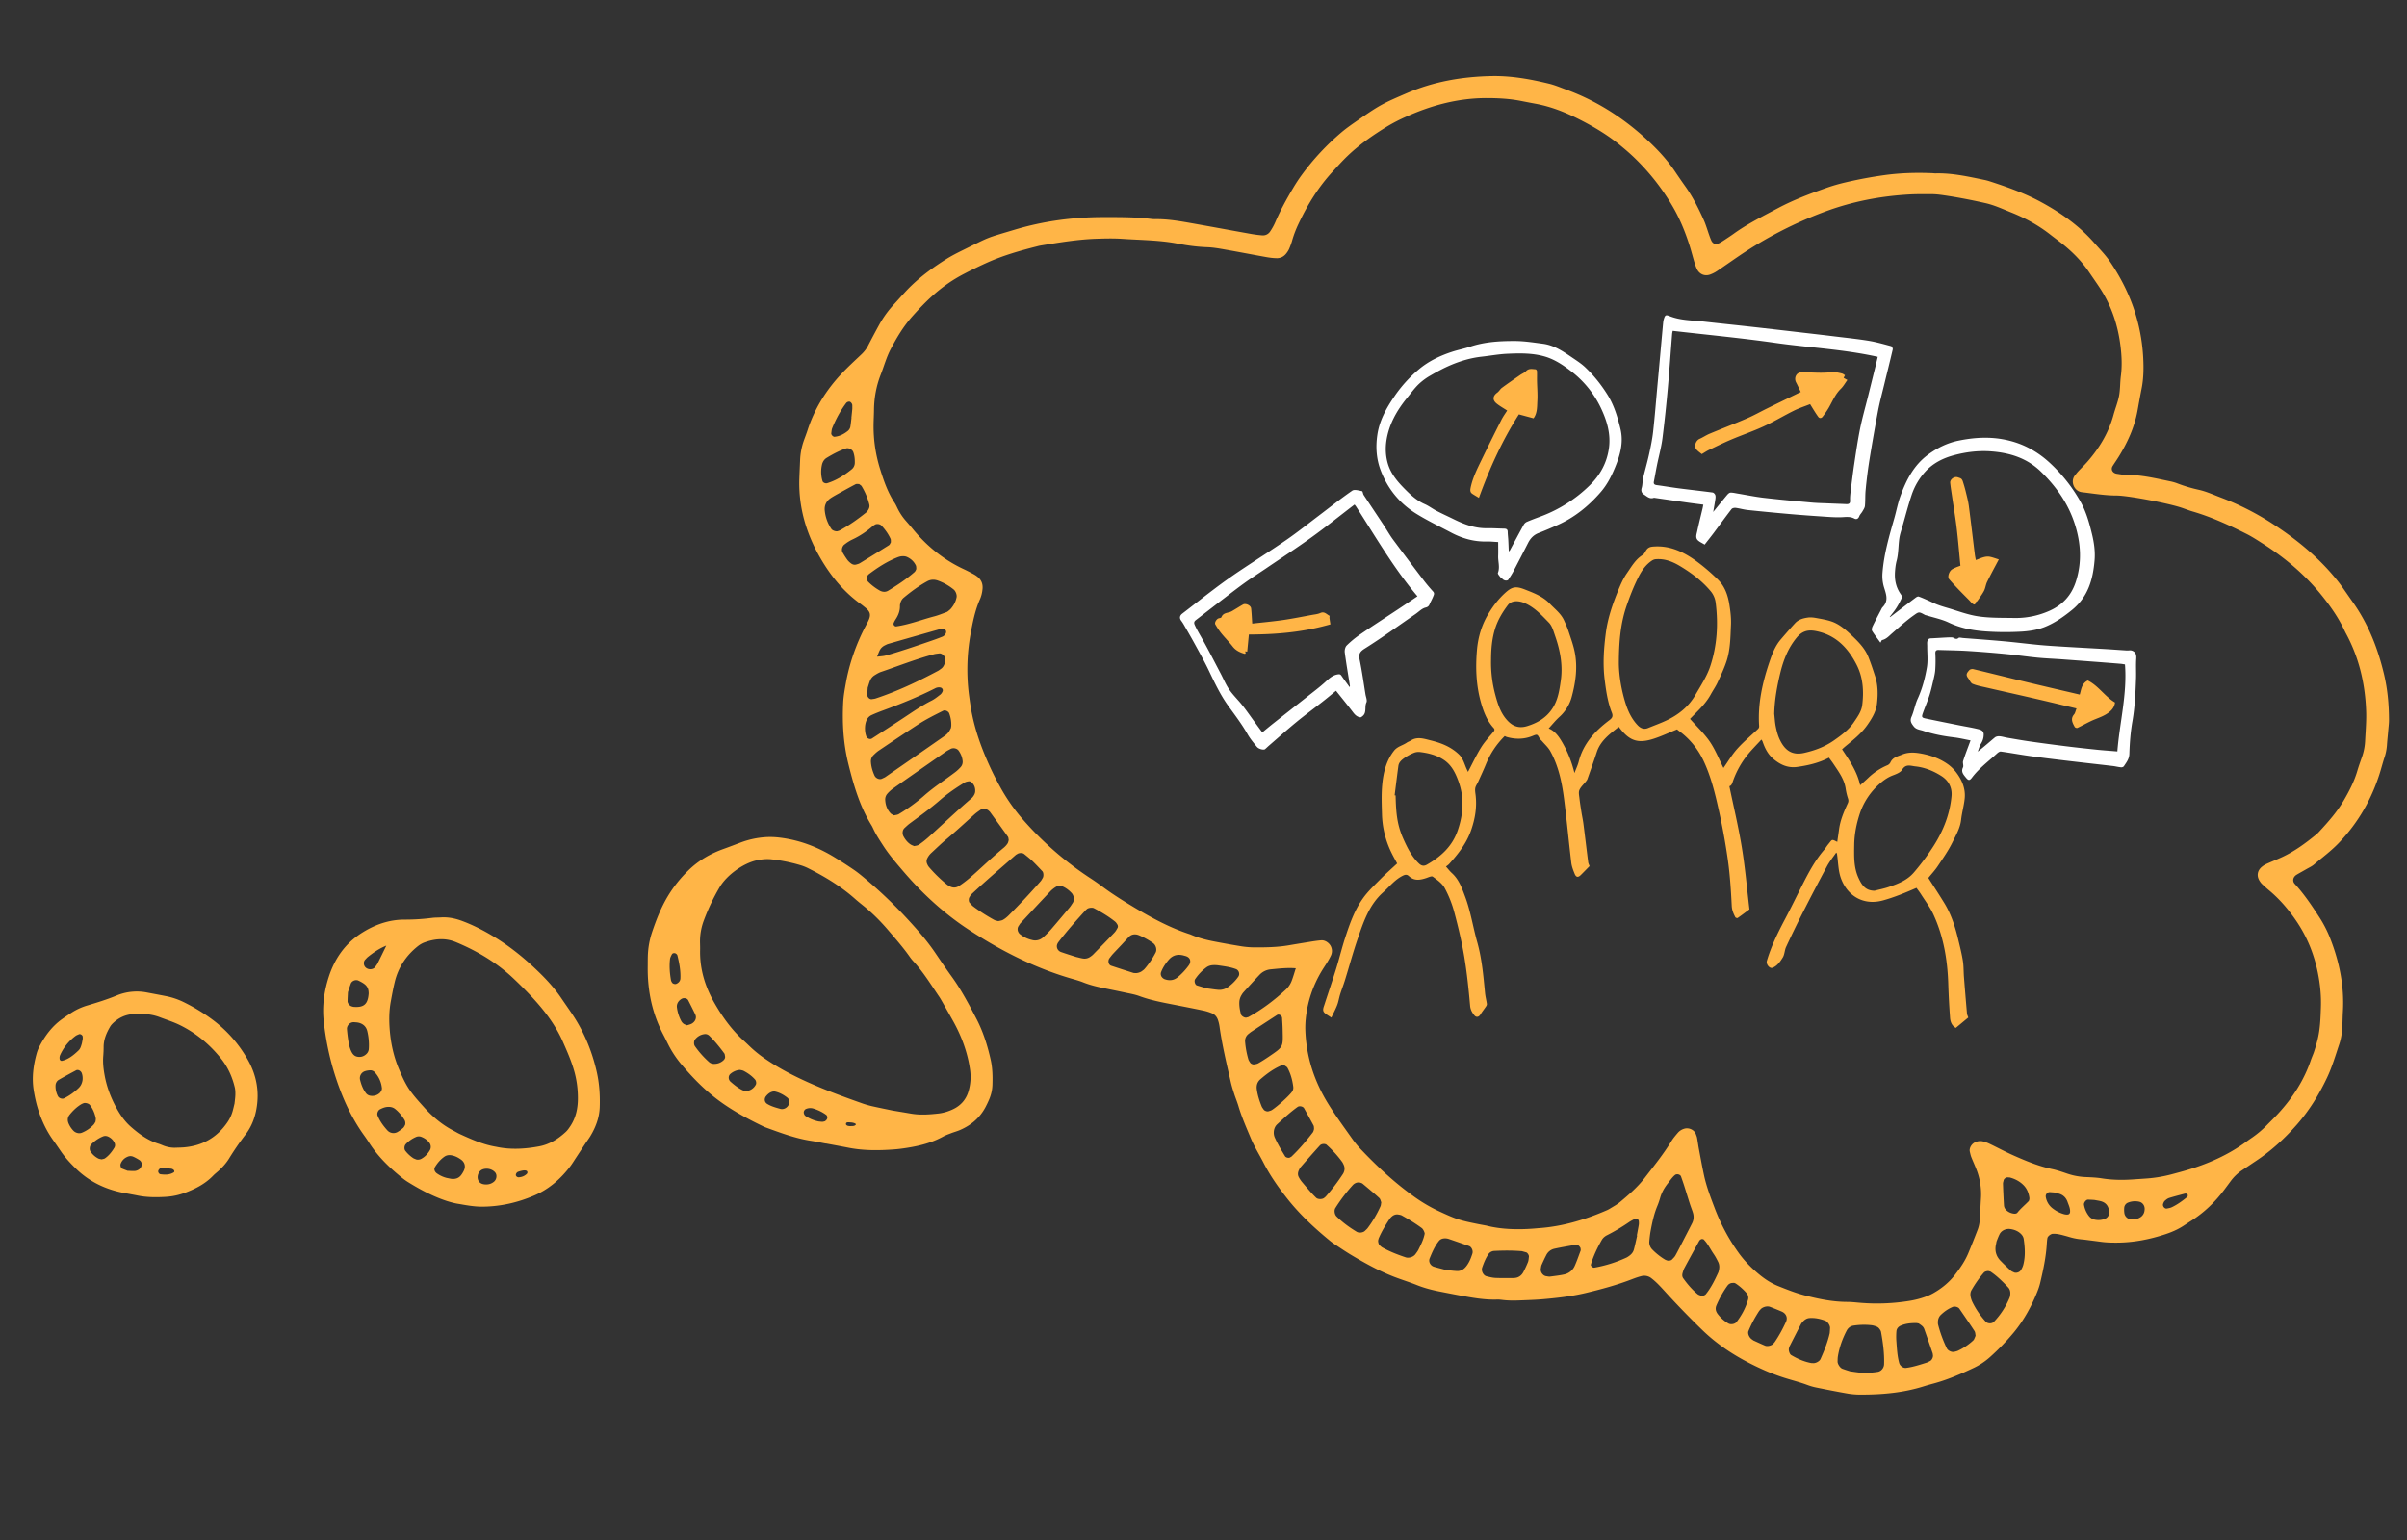 <svg xmlns="http://www.w3.org/2000/svg" viewBox="0 0 250 160"><rect x="0" y="0" width="250" height="160" fill="#333333" stroke="none"/><path class="bubble" fill="#FFB547" d="M243.29 106.567c.021-.501.027-1.007.056-1.508.147-2.626-.367-5.134-1.321-7.563a12.165 12.165 0 0 0-1.116-2.182c-.785-1.216-1.589-2.418-2.573-3.49-.272-.297-.171-.726.212-.952.324-.193.656-.371.982-.56.271-.159.569-.288.805-.488.865-.731 1.776-1.407 2.565-2.226 2.09-2.176 3.526-4.727 4.378-7.615.125-.422.238-.848.377-1.266a5.16 5.16 0 0 0 .261-1.289c.038-.564.101-1.129.149-1.691.027-.313.068-.629.065-.941-.004-1.578-.142-3.145-.502-4.683-.638-2.717-1.64-5.282-3.272-7.576-.401-.564-.787-1.138-1.192-1.7-.22-.307-.457-.601-.699-.891-1.833-2.194-4.031-3.972-6.414-5.521a28.116 28.116 0 0 0-5.378-2.73c-.764-.288-1.51-.633-2.312-.812a15.225 15.225 0 0 1-2.17-.645 4.576 4.576 0 0 0-.722-.217c-1.539-.32-3.071-.695-4.659-.689-.312.001-.625-.062-.936-.106-.456-.067-.668-.455-.444-.809.202-.32.42-.629.619-.949.932-1.51 1.662-3.103 1.975-4.867.132-.743.266-1.487.412-2.227.21-1.058.222-2.123.167-3.195-.191-3.682-1.402-7.006-3.476-10.036-.464-.68-1.043-1.258-1.578-1.875-1.553-1.781-3.448-3.122-5.503-4.244-1.716-.938-3.556-1.591-5.414-2.194a4.897 4.897 0 0 0-.548-.142c-1.663-.344-3.324-.718-5.039-.676-.125.004-.251-.018-.378-.022-1.637-.067-3.268-.023-4.895.199a44.396 44.396 0 0 0-4.081.758c-.673.155-1.342.348-1.993.577-1.723.607-3.43 1.249-5.046 2.11-1.554.829-3.134 1.61-4.571 2.643-.306.221-.623.426-.937.634a7.258 7.258 0 0 1-.481.299c-.397.228-.743.188-.934-.25a7.74 7.74 0 0 1-.203-.528c-.191-.534-.344-1.083-.576-1.597-.544-1.205-1.136-2.387-1.905-3.468a70.435 70.435 0 0 1-1.074-1.554c-.706-1.048-1.539-1.986-2.448-2.863-2.57-2.477-5.485-4.407-8.847-5.641-.589-.216-1.173-.469-1.782-.616-1.958-.477-3.934-.834-5.968-.794-3.053.062-6.002.565-8.819 1.783-2.415 1.042-2.745 1.188-4.948 2.718-.62.432-1.249.857-1.824 1.343a25.768 25.768 0 0 0-4.11 4.405c-.335.455-.644.932-.932 1.418-.675 1.137-1.312 2.293-1.834 3.511a6.138 6.138 0 0 1-.546.988.885.885 0 0 1-.815.388 12.558 12.558 0 0 1-1.308-.175c-1.859-.332-3.715-.678-5.574-1.008-1.423-.251-2.847-.53-4.304-.5-.125.001-.251-.016-.377-.028-1.627-.199-3.264-.188-4.898-.187-3.166-.002-6.271.411-9.309 1.327-3.01.906-2.363.647-5.252 2.072-.621.306-1.241.619-1.825.986-1.277.807-2.499 1.688-3.597 2.743-.637.612-1.201 1.288-1.8 1.931a10.707 10.707 0 0 0-1.543 2.138c-.395.717-.777 1.44-1.153 2.166-.175.34-.406.631-.681.893-.684.651-1.384 1.288-2.031 1.973-1.62 1.715-2.849 3.672-3.576 5.93-.115.359-.255.71-.381 1.066a6.919 6.919 0 0 0-.387 2.033c-.025.629-.058 1.257-.078 1.886-.103 2.98.708 5.729 2.187 8.285 1.081 1.868 2.431 3.517 4.206 4.786.152.111.298.23.445.35.563.451.629.79.282 1.475-.086.169-.177.334-.264.502-.951 1.811-1.669 3.867-2.022 5.86-.12.68-.248 1.365-.281 2.054-.106 2.146.021 4.277.542 6.372.546 2.203 1.178 4.377 2.381 6.336.099.158.176.332.257.503.272.571.623 1.092.964 1.622.615.955 1.355 1.812 2.091 2.673 1.726 2.018 3.638 3.831 5.793 5.382.714.514 1.458.99 2.207 1.453 3.065 1.894 6.292 3.433 9.771 4.409.302.085.605.178.897.293.704.284 1.438.46 2.178.612.738.155 1.48.3 2.218.462.492.106.996.188 1.464.362 1.189.439 2.425.666 3.659.907.987.194 1.977.385 2.962.593.307.063.609.16.899.276.305.121.519.361.629.667.084.234.144.484.178.731.271 1.936.729 3.831 1.162 5.734.097.428.231.847.366 1.266.135.421.309.826.434 1.25.339 1.148.825 2.241 1.286 3.344.365.876.872 1.675 1.302 2.514.716 1.407 1.629 2.692 2.612 3.921 1.267 1.573 2.745 2.942 4.307 4.222.193.159.401.303.612.441.524.347 1.046.7 1.584 1.024 1.459.872 2.941 1.693 4.537 2.304.766.293 1.548.532 2.307.836.765.304 1.554.509 2.357.666.68.135 1.357.268 2.038.395 1.301.24 2.601.485 3.933.439.188-.006.377.018.563.04.691.086 1.383.066 2.074.036.691-.028 1.384-.049 2.074-.109 1.504-.131 3.009-.298 4.479-.65 1.652-.394 3.291-.84 4.881-1.458.292-.111.591-.215.895-.292a1.192 1.192 0 0 1 1.067.23c.5.388.925.851 1.35 1.316a87.865 87.865 0 0 0 3.938 4.069c1.929 1.868 4.197 3.193 6.637 4.252a20.75 20.75 0 0 0 2.125.776c.723.22 1.453.41 2.16.675.295.11.6.196.907.258 1.112.224 2.222.444 3.338.637a7.92 7.92 0 0 0 1.314.094c2.213.001 4.4-.193 6.524-.865.358-.113.725-.211 1.088-.31 1.403-.385 2.729-.963 4.04-1.58a7.065 7.065 0 0 0 1.729-1.141 24.223 24.223 0 0 0 2.486-2.578c1.049-1.277 1.829-2.707 2.438-4.236.116-.292.218-.592.291-.898.319-1.346.609-2.699.688-4.089.008-.125.019-.25.031-.375.007-.063.022-.122.03-.187.026-.188.354-.437.553-.448.45-.024.871.1 1.297.212.486.127.956.321 1.908.386.308.039 1.057.134 1.805.233.563.078 1.126.091 1.693.086 1.718-.01 3.375-.336 5-.873.661-.219 1.293-.491 1.876-.872.266-.173.527-.348.793-.516 1.345-.851 2.471-1.936 3.427-3.204.227-.304.453-.605.677-.91a4.73 4.73 0 0 1 1.223-1.167c.474-.31.939-.633 1.412-.946 1.581-1.051 2.965-2.318 4.222-3.745 1.3-1.478 2.319-3.127 3.157-4.899.539-1.14.89-2.352 1.291-3.544.195-.6.279-1.229.305-1.861zM86.438 44.474c.376-.918.843-1.793 1.441-2.591a.407.407 0 0 1 .327-.155c.144-.007.322.216.318.391-.003.123.008.248-.002.373-.027.308-.062.617-.094.924l.012.001c-.039.309-.066.616-.12.922a.766.766 0 0 1-.294.459c-.396.312-.833.533-1.344.582-.149.013-.364-.203-.343-.363.027-.182.032-.377.099-.543zm-1.006 5.515a3.34 3.34 0 0 1-.07-1.655c.062-.322.222-.596.495-.763.64-.388 1.297-.74 2.01-.981.268-.093.664.112.76.382.128.359.165.729.156 1.104a.875.875 0 0 1-.299.663c-.775.634-1.61 1.168-2.579 1.464-.171.053-.427-.063-.473-.214zm1.593 5.191c-.182.073-.559-.056-.669-.22a4.121 4.121 0 0 1-.694-1.907c-.056-.536.149-.978.597-1.287.204-.14.423-.26.639-.383.652-.361 1.302-.726 1.961-1.071.099-.053.242-.019.364-.025.094.076.219.137.278.236a6.96 6.96 0 0 1 .787 1.882c.067.261-.04.488-.193.693-.037.05-.075.102-.123.14-.873.701-1.784 1.35-2.771 1.881-.055.028-.119.037-.176.061zm2.285 3.334c-.104.063-.23.096-.35.13a.596.596 0 0 1-.534-.086 1.93 1.93 0 0 1-.407-.379 8.957 8.957 0 0 1-.505-.785c-.149-.253-.041-.659.208-.834.102-.071.198-.154.303-.221.158-.099.318-.198.487-.277.8-.369 1.52-.858 2.18-1.438.046-.041.108-.063.156-.1.186-.134.538-.091.694.072.39.41.713.866.951 1.379.048.104.027.242.037.364-.064.102-.108.244-.2.304-1.002.631-2.01 1.253-3.02 1.871zm2.061 2.841a5.598 5.598 0 0 1-1.185-.896c-.227-.221-.199-.611.068-.814.895-.675 1.833-1.28 2.876-1.708.169-.07.354-.133.535-.146.18-.014.382-.001.542.074.403.185.726.479.917.885.048.104.032.24.046.362-.025.056-.044.115-.074.168a.545.545 0 0 1-.107.149c-.843.741-1.775 1.358-2.732 1.937-.276.17-.59.15-.886-.011zm7.101 2.143a.664.664 0 0 1-.161.099c-.412.146-.819.32-1.242.432-1.333.346-2.623.858-3.996 1.054-.053.009-.125-.025-.169-.062-.104-.089-.125-.212-.062-.342.053-.112.112-.227.18-.328.284-.43.463-.891.449-1.414a.837.837 0 0 1 .022-.186c.054-.252.165-.48.362-.646.774-.642 1.58-1.239 2.465-1.721.345-.186.727-.196 1.098-.063a5.586 5.586 0 0 1 1.63.923c.217.174.361.577.304.82-.093.47-.307.85-.6 1.187-.08.093-.183.169-.28.247zm-.226 2.273a.663.663 0 0 1-.386.385c-.402.163-.814.311-1.226.452-.824.284-1.648.565-2.478.836-.71.23-1.423.458-2.143.656-.293.081-.608.086-.914.125l-.003.008-.006-.007.009-.001c.093-.228.169-.462.282-.68.117-.225.307-.389.537-.501.112-.054.223-.117.342-.149 1.795-.516 3.592-1.03 5.389-1.537a1.01 1.01 0 0 1 .368-.005.276.276 0 0 1 .245.236.356.356 0 0 1-.016.182zm-8.168 6.413c.012-.248.03-.497.044-.734.083-.251.148-.493.241-.725.094-.237.257-.433.473-.567.211-.132.429-.267.662-.348 1.834-.625 3.639-1.341 5.514-1.84.179-.048.37-.059.555-.084.199-.027.506.196.568.411.118.407-.063.958-.388 1.179-.103.07-.198.154-.308.213-2.1 1.119-4.243 2.138-6.509 2.884-.116.04-.244.042-.367.066-.223.047-.495-.202-.485-.455zm-.114 4.282c-.017-.06-.039-.119-.054-.18a2.658 2.658 0 0 1-.035-1.026c.092-.49.292-.802.659-.971.399-.182.81-.343 1.222-.496 1.827-.671 3.631-1.397 5.37-2.279a.855.855 0 0 1 .545-.088.319.319 0 0 1 .158.083.282.282 0 0 1 .065.341.87.87 0 0 1-.213.303c-.3.227-.595.474-.927.64-1.015.508-1.94 1.156-2.884 1.778-1.1.726-2.206 1.441-3.312 2.159-.204.132-.531-.021-.594-.264zm1.653 4.433c-.261.136-.651-.026-.784-.316-.208-.46-.35-.936-.377-1.44a.885.885 0 0 1 .261-.681c.176-.174.361-.347.566-.485 1.349-.907 2.696-1.814 4.057-2.7.837-.547 1.733-.989 2.625-1.438.2-.102.548.066.624.276.152.415.23.843.213 1.284 0 .062-.017.124-.03.233-.069.123-.141.3-.252.444a1.926 1.926 0 0 1-.409.382c-2.051 1.43-4.104 2.854-6.158 4.275-.103.07-.226.108-.336.166zm1.234 3.816c-.138-.082-.265-.125-.347-.21-.358-.378-.527-.841-.561-1.354a.908.908 0 0 1 .225-.693 3.65 3.65 0 0 1 .548-.507c1.839-1.293 3.684-2.579 5.529-3.863.152-.106.325-.188.488-.278.27-.15.669-.062.838.18.219.314.364.656.408 1.034a.832.832 0 0 1-.216.692c-.169.182-.35.357-.549.507-.498.375-1.007.738-1.515 1.101-.61.437-1.207.886-1.771 1.386a18.116 18.116 0 0 1-2.573 1.868c-.151.089-.351.096-.504.137zm2.592 3.048c-.141.098-.347.105-.494.145-.15-.066-.273-.104-.375-.173-.318-.211-.548-.502-.731-.835-.153-.276-.114-.67.101-.866.185-.168.365-.344.565-.491 1.056-.777 2.117-1.542 3.111-2.406.8-.693 1.681-1.296 2.592-1.847.102-.062.232-.084.353-.108a.391.391 0 0 1 .351.098c.297.271.407.62.366 1.012a.946.946 0 0 1-.134.345c-.062.104-.14.21-.233.29-1.517 1.303-2.964 2.682-4.446 4.023a10.23 10.23 0 0 1-1.026.813zm4.128 4.306a.867.867 0 0 1-.894.029 1.799 1.799 0 0 1-.321-.193 14.637 14.637 0 0 1-1.878-1.831 1.209 1.209 0 0 1-.184-.325.65.65 0 0 1 .004-.542 1.88 1.88 0 0 1 .443-.599c.508-.467.999-.948 1.526-1.39 1.01-.843 1.972-1.737 2.949-2.615.185-.165.392-.307.595-.452.231-.167.686-.125.874.069.043.046.102.08.137.13.624.858 1.252 1.716 1.866 2.583.065.092.057.236.083.354-.04.118-.055.251-.123.35a1.977 1.977 0 0 1-.371.419c-1.015.835-1.971 1.736-2.946 2.617-.556.504-1.125.993-1.76 1.396zm4.614 3.494c-.153.089-.352.101-.5.139-.156-.043-.288-.054-.394-.112a18.427 18.427 0 0 1-2.206-1.412c-.147-.111-.262-.266-.388-.402-.089-.1-.101-.407-.021-.537.065-.104.115-.228.202-.311 1.501-1.411 3.074-2.743 4.623-4.103.046-.04.108-.061.159-.099.178-.129.543-.137.708-.003.289.237.586.466.855.724.359.344.7.711 1.042 1.072.134.141.145.534.031.711-.066.106-.12.222-.201.314a72.105 72.105 0 0 1-3.327 3.556c-.174.175-.37.34-.583.463zm4.164 1.818a1.218 1.218 0 0 1-1.176.275 3.05 3.05 0 0 1-1.228-.595c-.251-.203-.331-.588-.157-.84.072-.104.127-.22.212-.31 1.026-1.104 2.052-2.208 3.089-3.303.17-.18.374-.336.583-.467a.728.728 0 0 1 .72-.034c.347.158.644.388.905.665.259.272.316.747.117 1.046-.104.154-.201.319-.32.463-.645.771-1.291 1.54-1.947 2.3a9.562 9.562 0 0 1-.798.8zm4.898 2.021a1.02 1.02 0 0 1-.706.191c-.248-.03-.488-.105-.785-.173-.484-.157-1.022-.322-1.553-.509a.658.658 0 0 1-.394-.377.659.659 0 0 1-.025-.36.901.901 0 0 1 .174-.327c.875-1.145 1.833-2.217 2.802-3.28.041-.046.095-.08.141-.123.129-.123.546-.177.714-.088.777.406 1.529.854 2.213 1.404.093.075.161.188.225.292.069.112.08.245.016.362-.091.162-.181.331-.307.466-.734.77-1.478 1.528-2.221 2.287-.087.09-.19.165-.294.235zm6.782-.434a8.734 8.734 0 0 1-1.146 1.695c-.08.094-.188.162-.286.238-.171.131-.508.225-.704.199-.062-.006-.127-.001-.185-.021-.769-.245-1.539-.491-2.304-.747-.283-.095-.365-.532-.161-.789.115-.146.226-.299.351-.435.296-.319.601-.632.897-.95.255-.271.504-.55.761-.819.262-.275.659-.332 1.032-.175.52.216 1.006.487 1.467.809.304.213.438.686.278.995zm3.448 1.322a6.822 6.822 0 0 1-1.138 1.226c-.419.356-.897.397-1.397.21a.698.698 0 0 1-.278-.229.534.534 0 0 1-.057-.527c.181-.467.458-.876.786-1.257.354-.407.791-.575 1.328-.488.061.01.121.023.142.026l.219.061c.593.146.654.614.395.978zm5.147 1.172c-.285.42-.639.771-1.045 1.071a1.54 1.54 0 0 1-1.062.303c-.374-.031-.745-.093-1.175-.149-.306-.091-.667-.194-1.025-.306-.199-.059-.309-.462-.189-.641a4.961 4.961 0 0 1 1.157-1.222c.205-.155.446-.231.699-.244a2.85 2.85 0 0 1 .562.022c.618.094 1.242.165 1.834.391.295.113.423.513.244.775zm1.047 4.2c-.054.03-.122.028-.18.051-.188.071-.544-.13-.6-.335-.114-.424-.19-.854-.167-1.295a1.57 1.57 0 0 1 .229-.705c.061-.109.133-.214.218-.306.545-.601 1.091-1.203 1.649-1.793a1.83 1.83 0 0 1 1.158-.567c.865-.083 1.734-.188 2.609-.112 0-.004.003-.006.003-.01l.006.011-.009-.001c-.133.412-.251.832-.402 1.238a2.425 2.425 0 0 1-.599.943c-1.191 1.113-2.484 2.091-3.915 2.881zm.532 4.934c-.193-.035-.299-.099-.368-.208-.064-.105-.142-.211-.175-.327a9.26 9.26 0 0 1-.339-1.831.923.923 0 0 1 .361-.815c.097-.078.192-.158.296-.228.883-.578 1.769-1.155 2.654-1.731.209-.136.518.049.53.316.021.372.049.744.057 1.116.036 1.924.149 1.816-1.44 2.897-.359.243-.726.482-1.104.692-.154.085-.352.09-.472.119zm1.9 4.73c-.101.065-.23.091-.348.131-.145.049-.416-.047-.505-.178-.069-.105-.155-.2-.202-.313-.236-.584-.43-1.179-.513-1.805-.053-.396.062-.756.363-1.019.666-.576 1.368-1.098 2.186-1.444.102-.044.241.006.363.013.095.077.225.135.277.234.334.611.509 1.276.598 1.963a.725.725 0 0 1-.138.535c-.377.49-1.475 1.484-2.081 1.883zm2.043 4.832c-.043.043-.11.061-.159.097-.116.084-.424.019-.507-.111-.387-.635-.771-1.271-1.075-1.954-.202-.456-.11-1.057.249-1.383.686-.627 1.365-1.264 2.124-1.805.184-.131.561-.054.669.142.331.596.665 1.189.984 1.791.053.104.037.243.052.363-.016.062-.028.122-.049.181s-.039.12-.077.169c-.681.885-1.402 1.738-2.211 2.51zm3.414 4.28c-.193.187-.678.192-.867.002-.176-.176-.352-.35-.517-.537a50.18 50.18 0 0 1-.974-1.135 2.886 2.886 0 0 1-.306-.469c-.125-.235-.101-.48.007-.717.053-.113.108-.229.188-.322.657-.752 1.315-1.5 1.984-2.237.124-.141.315-.188.516-.164.055.019.127.022.17.06.608.54 1.154 1.136 1.633 1.791.073.1.123.216.175.329a.935.935 0 0 1 .014.725.76.76 0 0 1-.078.171 20.362 20.362 0 0 1-1.806 2.381c-.04.045-.095.08-.139.122zm5.821.894a11.807 11.807 0 0 1-1.336 2.268c-.075.099-.173.177-.262.269-.194.202-.628.259-.874.108-.755-.457-1.463-.971-2.093-1.593-.204-.202-.269-.638-.118-.874a17.04 17.04 0 0 1 1.819-2.394.913.913 0 0 1 .309-.211.726.726 0 0 1 .546 0 .496.496 0 0 1 .166.086c.575.485 1.158.963 1.712 1.471.125.113.156.328.212.453-.031.176-.031.307-.081.417zm3.944 4.502c-.082.166-.204.316-.312.469-.202.284-.676.441-1.015.33-.835-.279-1.655-.598-2.426-1.027-.107-.061-.195-.155-.291-.238-.097-.085-.173-.402-.133-.53.019-.061.025-.125.05-.183.294-.696.688-1.341 1.104-1.972.069-.104.154-.201.248-.283.195-.171.426-.261.691-.213.123.022.255.039.361.099.714.397 1.41.823 2.069 1.307.165.12.321.505.299.594-.125.641-.399 1.137-.645 1.647zm4.963 1.733c-.24.308-.562.507-.96.49-.432-.02-.863-.087-1.192-.122-.462-.123-.823-.214-1.181-.317-.388-.111-.607-.528-.467-.873.259-.635.527-1.262.956-1.804.166-.212.403-.281.659-.279.123.001.252.021.366.06.706.24 1.408.485 2.11.733.27.096.441.495.354.779-.152.477-.332.938-.645 1.333zm6.416-.449c-.138.348-.297.687-.468 1.019-.216.422-.567.649-1.05.647-.624 0-1.248.017-1.872-.012-.308-.015-.614-.095-.915-.169-.343-.084-.573-.562-.455-.907.163-.472.347-.935.622-1.354a.782.782 0 0 1 .617-.376c.934-.045 1.868-.06 2.898.027.087.026.265.073.444.125.134.042.296.303.274.451-.025.185-.029.379-.095.549zm4.866.373a1.55 1.55 0 0 1-1.109.92c-.482.106-.979.16-1.471.224-.119.015-.247-.022-.37-.037-.367-.038-.66-.446-.583-.811.024-.123.031-.253.079-.364.15-.341.308-.678.479-1.011a1.24 1.24 0 0 1 .849-.675c.729-.159 1.464-.279 2.197-.411.059-.01.124.017.186.019.127.007.349.264.341.396-.001.063.023.132.004.186-.197.524-.376 1.053-.602 1.564zm6.131-1.667c-.084.312-.301.538-.571.714-.052.034-.103.072-.157.099a13.608 13.608 0 0 1-3.374 1.067c-.17.031-.408-.181-.365-.322.265-.9.667-1.741 1.133-2.552.128-.219.324-.385.546-.496a19.94 19.94 0 0 0 2.25-1.335c.203-.14.427-.254.648-.367a.27.27 0 0 1 .184-.008.29.29 0 0 1 .22.267c.009.124.016.25-.005.371-.061.368-.133.734-.203 1.104l.035.005c-.111.485-.21.974-.341 1.453zm4.317.614c-.087.16-.235.289-.361.427-.102.11-.393.149-.532.082-.057-.026-.119-.038-.173-.07a6.657 6.657 0 0 1-1.328-1.046 1.082 1.082 0 0 1-.319-.857c.034-.437.099-.872.104-.908.217-1.203.409-1.994.723-2.755.121-.289.221-.588.308-.89.16-.555.447-1.039.799-1.486.23-.294.437-.612.73-.856.178-.147.549-.073.63.156.104.296.21.591.305.89.211.659.41 1.321.621 1.977.097.3.216.591.309.891.114.375.093.747-.084 1.1-.311.616-.633 1.229-.948 1.844-.261.499-.51 1.006-.784 1.501zm4.45 1.766c-.362.794-.745 1.578-1.298 2.262-.097.12-.357.2-.516.145-.116-.043-.246-.076-.336-.152-.579-.479-1.063-1.048-1.496-1.657-.112-.159-.114-.357-.062-.543.05-.178.105-.36.193-.524.5-.934 1.013-1.86 1.522-2.79a.446.446 0 0 1 .281-.217c.07.013.151.004.188.04.444.446.7 1.022 1.053 1.532.177.255.321.536.459.813.143.29.142.602.064.914a.973.973 0 0 1-.052.177zm1.898 5.146c-.172.227-.608.294-.852.152a3.787 3.787 0 0 1-1.108-.985c-.195-.259-.271-.562-.138-.877.318-.746.706-1.454 1.186-2.108a.71.71 0 0 1 .303-.209c.11-.039.239-.027.36-.039.057.025.119.041.171.075.414.279.785.609 1.111.985a.733.733 0 0 1 .156.7c-.243.844-.654 1.606-1.189 2.306zm5.129-.012c-.339.738-.722 1.45-1.183 2.12-.034.05-.084.091-.122.139-.164.202-.608.321-.861.215-.401-.169-.797-.354-1.193-.534-.055-.025-.101-.071-.152-.105-.325-.202-.48-.65-.386-.87.329-.806.697-1.455 1.104-2.085.032-.052.084-.092.121-.14.205-.271.69-.423 1.018-.3.406.154.811.318 1.21.488.418.179.664.592.444 1.072zm3.591 3.861c-.111.244-.502.453-.784.427-.062-.006-.126.002-.188-.01-.751-.14-1.436-.445-2.087-.834-.15-.091-.281-.5-.223-.683.02-.06.019-.125.046-.181.398-.784.797-1.566 1.203-2.347a1.33 1.33 0 0 1 .232-.294c.177-.187.393-.316.654-.336.574-.04 1.122.076 1.657.283.232.089.494.494.48.754-.009.188-.024.375-.035.527-.217.961-.57 1.833-.955 2.694zm5.947 1.331c-.682.106-1.365.145-2.051.059-.246-.03-.493-.067-.83-.115-.212-.068-.509-.158-.801-.266-.23-.083-.501-.501-.493-.744.005-.188.003-.377.034-.559.154-.93.469-1.809.902-2.645.151-.291.398-.491.723-.536a7.19 7.19 0 0 1 1.865-.041c.183.021.364.082.537.148.179.07.294.223.391.386.03.053.055.113.065.174.197 1.104.352 2.215.314 3.345-.011.392-.302.739-.656.794zm5.431-1.122c-.113.051-.218.122-.336.159-.712.224-1.419.461-2.165.555-.281.036-.619-.206-.701-.498-.201-.725-.24-1.472-.294-2.215a6.817 6.817 0 0 1 .003-1.116c.027-.25.2-.46.441-.563.521-.227 1.078-.276 1.641-.268.062 0 .122.021.236.042.108.08.27.175.399.301a.854.854 0 0 1 .187.319c.29.821.573 1.644.856 2.468.02.057.017.122.031.183.048.212-.111.547-.298.633zm4.562-2.247a.522.522 0 0 1-.12.142 6.166 6.166 0 0 1-1.55 1.035c-.109.051-.236.076-.355.108-.265.077-.673-.103-.796-.358a13.363 13.363 0 0 1-.902-2.448.773.773 0 0 1-.024-.187c-.011-.323.069-.62.31-.849.363-.347.77-.63 1.237-.822.193-.079.557.005.678.182.529.771 1.062 1.539 1.57 2.322.096.142.088.352.118.491-.067.158-.109.274-.166.384zm3.698-4.337a8.149 8.149 0 0 1-1.63 2.507c-.204.216-.646.205-.847-.014a8.648 8.648 0 0 1-1.374-2.012 2.299 2.299 0 0 1-.185-.53c-.057-.249-.05-.509.079-.733.373-.652.801-1.27 1.298-1.838.088-.102.395-.182.524-.132.059.02.127.025.177.059.678.463 1.256 1.034 1.812 1.629.229.244.252.562.194.883a.806.806 0 0 1-.048.181zm-.621-12.19c.029-.158.253-.323.418-.308.062.006.123.005.202.008.535.137 1.032.39 1.433.788.36.355.551.818.622 1.323a.497.497 0 0 1-.01.184c-.013.061-.028.128-.068.17-.382.401-.816.749-1.164 1.188-.117.146-.343.122-.526.08a1.431 1.431 0 0 1-.346-.13c-.283-.157-.505-.377-.525-.715a78.532 78.532 0 0 1-.102-2.228c-.005-.119.043-.241.066-.36zm1.751 9.386c-.133.177-.472.277-.673.179-.112-.054-.238-.094-.328-.177a26.13 26.13 0 0 1-1.073-1.034c-.467-.483-.62-1.065-.466-1.722.013-.061.022-.122.054-.285.079-.192.181-.488.323-.764.196-.382.669-.587 1.111-.523.312.045.608.141.868.315.263.182.481.421.523.743.123.864.182 1.732-.032 2.597a1.85 1.85 0 0 1-.307.671zm4.907-5.833c-.12.014-.25-.002-.368-.032a3.348 3.348 0 0 1-1.159-.578 1.87 1.87 0 0 1-.754-1.236c-.04-.245.181-.5.437-.483.185.014.371.03.489.041l.425.115c.453.125.754.418.91.855.124.348.298.685.262 1.069-.015.136-.104.236-.242.249zm3.919.421a1.789 1.789 0 0 1-1.091.113 1.017 1.017 0 0 1-.622-.377 2.603 2.603 0 0 1-.517-1.178c-.033-.207.21-.531.417-.527.308.009.616.029.66.032.383.071.506.088.625.119.603.146.91.562.906 1.227a.662.662 0 0 1-.378.591zm3.654-.155c-.32.21-.679.294-1.066.223a.751.751 0 0 1-.62-.612 2.407 2.407 0 0 1-.02-.556.631.631 0 0 1 .414-.567 1.97 1.97 0 0 1 1.1-.096c.383.067.638.406.61.813-.005.062-.015.123-.021.175a.935.935 0 0 1-.397.62zm4.771-2.035c-.479.385-.975.743-1.53 1.007-.16.077-.347.107-.524.14-.23.042-.463-.254-.382-.487.039-.112.09-.239.173-.315.135-.121.287-.245.455-.297.524-.164 1.06-.297 1.59-.441.134-.035.262-.018.321.087.061.103.006.217-.103.306zm13.613-16.425c-.104.428-.232.85-.368 1.269-.097.297-.234.583-.335.881-.7 2.061-1.85 3.847-3.302 5.449-.421.466-.874.904-1.315 1.352-.442.452-.924.854-1.44 1.216-.208.145-.416.285-.619.436-1.897 1.4-4.019 2.332-6.27 2.994-.482.142-.969.272-1.455.402-.852.231-1.72.38-2.602.447-.501.038-1.003.068-1.505.103-1.069.072-2.135.058-3.199-.112-.557-.09-1.128-.11-1.691-.136a6.843 6.843 0 0 1-1.85-.34c-.536-.181-1.074-.373-1.624-.49-1.427-.305-2.762-.859-4.083-1.45-.805-.359-1.58-.777-2.374-1.159a3.588 3.588 0 0 0-.703-.262 1.235 1.235 0 0 0-.912.119c-.337.187-.561.612-.479.945.044.184.081.369.147.545.162.409.345.811.508 1.219a7.092 7.092 0 0 1 .499 3.142c-.039.628-.066 1.256-.098 1.886-.021.442-.078.881-.234 1.293a92.957 92.957 0 0 1-.979 2.456c-.34.818-.84 1.542-1.379 2.243-.628.812-1.404 1.438-2.292 1.935a6.016 6.016 0 0 1-.86.382 9.211 9.211 0 0 1-1.646.408 20.86 20.86 0 0 1-5.079.188c-.438-.035-.878-.09-1.315-.09-1.525-.002-3.007-.312-4.467-.692-.909-.237-1.793-.59-2.669-.938-.704-.276-1.346-.685-1.937-1.164-.832-.677-1.583-1.432-2.213-2.309a20.181 20.181 0 0 1-2.486-4.645c-.424-1.119-.854-2.235-1.106-3.407-.199-.923-.365-1.853-.54-2.779-.068-.371-.115-.746-.183-1.116-.021-.123-.076-.238-.116-.357-.153-.468-.746-.746-1.235-.581a1.407 1.407 0 0 0-.63.399c-.243.286-.493.575-.688.894-.821 1.35-1.813 2.571-2.772 3.816-.735.954-1.642 1.738-2.559 2.503-.335.28-.732.485-1.105.719a2.54 2.54 0 0 1-.339.167c-2.208.951-4.488 1.638-6.9 1.821-.063.004-.125.006-.188.013-1.893.183-3.771.139-5.358-.273-.454-.084-.64-.117-.824-.154-1.96-.392-2.312-.509-4.11-1.346a15.994 15.994 0 0 1-2.596-1.531c-1.953-1.398-3.705-3.017-5.359-4.749a10.142 10.142 0 0 1-.974-1.15c-.871-1.234-1.771-2.451-2.563-3.733-1.448-2.344-2.28-4.895-2.371-7.666a8.897 8.897 0 0 1 .042-1.131c.174-1.78.734-3.438 1.65-4.974.195-.323.407-.636.603-.957a7.36 7.36 0 0 0 .362-.663c.135-.297.146-.607.017-.913-.174-.412-.628-.713-1.041-.674-.313.028-.625.07-.935.119-.808.13-1.614.262-2.42.4-1.184.204-2.38.22-3.575.216a9.205 9.205 0 0 1-1.315-.107 87.848 87.848 0 0 1-2.787-.497c-.866-.165-1.72-.377-2.53-.74-2.114-.674-4.047-1.731-5.938-2.864-1.131-.678-2.25-1.382-3.309-2.179a23.78 23.78 0 0 0-1.241-.859 34.042 34.042 0 0 1-6.94-6.069 19.336 19.336 0 0 1-2.364-3.405 31.614 31.614 0 0 1-1.832-3.932c-.568-1.474-.999-2.982-1.236-4.544a55.059 55.059 0 0 1-.157-1.123 20.7 20.7 0 0 1 .168-6.197c.227-1.237.466-2.474.979-3.636.153-.345.239-.716.274-1.094.051-.55-.147-.985-.588-1.31a2.709 2.709 0 0 0-.316-.205c-.333-.177-.665-.357-1.009-.517-2.092-.969-3.841-2.378-5.301-4.155a27.394 27.394 0 0 0-.734-.863 5.956 5.956 0 0 1-.846-1.245c-.113-.226-.213-.46-.351-.669-.701-1.064-1.112-2.26-1.486-3.458a14.811 14.811 0 0 1-.686-4.65c.006-.503.038-1.004.042-1.508.013-1.273.239-2.503.702-3.688.342-.877.587-1.793 1.028-2.635.642-1.23 1.354-2.409 2.286-3.452.671-.75 1.361-1.479 2.116-2.148a15.593 15.593 0 0 1 3.251-2.245 48.144 48.144 0 0 1 2.377-1.152c1.674-.748 3.428-1.247 5.197-1.693a4 4 0 0 1 .369-.083c1.926-.314 3.851-.637 5.805-.701.879-.028 1.764-.052 2.641.009 1.942.133 3.899.127 5.822.506.986.194 1.982.325 2.994.362.625.022 1.25.132 1.87.242 1.425.25 2.845.528 4.271.783.37.066.748.116 1.123.117.392.003.729-.177.975-.495.112-.147.222-.308.295-.478.124-.289.233-.585.317-.887a11.34 11.34 0 0 1 .678-1.76c.92-1.944 2.035-3.757 3.497-5.349.512-.555 1.011-1.119 1.558-1.643 1.233-1.186 2.627-2.153 4.074-3.044a17.692 17.692 0 0 1 2.01-1.041c2.666-1.201 5.438-1.942 8.394-1.938 1.201.002 2.388.064 3.564.298.493.097.988.194 1.483.285 1.624.296 3.138.902 4.602 1.649 1.518.772 2.974 1.644 4.285 2.739.437.361.869.729 1.277 1.118a23.315 23.315 0 0 1 4.088 5.163c.766 1.307 1.333 2.708 1.786 4.153.169.542.308 1.09.471 1.633.073.24.151.481.259.709.27.563.828.802 1.42.573.232-.089.46-.203.669-.343.782-.526 1.552-1.072 2.334-1.603a41.738 41.738 0 0 1 8.867-4.569c2.798-1.043 5.685-1.605 8.654-1.783.815-.05 1.636-.042 2.453-.038.376.002.754.043 1.128.096 1.495.213 2.977.502 4.449.834.929.211 1.786.613 2.66.963 1.467.586 2.846 1.337 4.091 2.318.398.311.805.607 1.199.92 1.091.866 2.06 1.846 2.841 3.006.353.522.716 1.035 1.063 1.56 1.24 1.874 1.925 3.952 2.186 6.17.117.998.161 2.003.028 3.012-.09.686-.061 1.389-.187 2.064-.128.676-.397 1.324-.578 1.991-.509 1.859-1.476 3.461-2.74 4.896-.292.33-.612.634-.912.954-.13.139-.243.29-.36.438-.498.621-.084 1.644.726 1.739 1.123.132 2.243.32 3.378.345.127.002.252-.002.377.006 1.417.067 5.33.822 6.658 1.282.357.123.711.261 1.072.367 1.941.566 3.77 1.408 5.569 2.313.617.309 1.199.69 1.782 1.063 2.295 1.468 4.354 3.214 6.068 5.338.908 1.126 1.741 2.312 2.36 3.633.054.112.108.226.169.337 1.342 2.485 1.977 5.157 2.088 7.964.018.438.015.879-.003 1.319-.022.628-.069 1.255-.1 1.883a5.848 5.848 0 0 1-.325 1.661c-.165.476-.339.951-.479 1.431-.32 1.099-.839 2.098-1.411 3.08-.704 1.209-1.622 2.238-2.562 3.256a2.825 2.825 0 0 1-.271.265c-1.122.917-2.283 1.778-3.61 2.387-.513.237-1.041.446-1.557.678a2.264 2.264 0 0 0-.483.293c-.472.373-.617.937-.25 1.506.067.105.143.208.232.296.228.216.46.431.701.63 1.123.932 2.058 2.022 2.877 3.228 1.116 1.642 1.838 3.437 2.23 5.367.236 1.173.357 2.354.318 3.563-.038 1.132-.072 2.26-.342 3.367zM103.078 112.747c.03-.88.016-1.762-.178-2.628-.331-1.479-.78-2.92-1.481-4.267-.785-1.505-1.574-3.01-2.574-4.391-.591-.815-1.155-1.649-1.719-2.482-.886-1.306-1.933-2.482-2.999-3.634a47.712 47.712 0 0 0-4.524-4.274c-.338-.28-.688-.554-1.053-.795a45.765 45.765 0 0 0-2.066-1.324c-1.696-1.005-3.51-1.685-5.478-1.925-.5-.062-1-.083-1.506-.05a9 9 0 0 0-2.571.558c-.589.221-1.175.449-1.767.661-1.379.493-2.61 1.202-3.671 2.242a13.246 13.246 0 0 0-2.109 2.642c-.721 1.195-1.224 2.479-1.665 3.793a8.627 8.627 0 0 0-.43 2.408c-.014.377-.008.756-.013 1.133-.034 2.496.457 4.873 1.626 7.097.176.333.337.675.508 1.012.371.732.821 1.416 1.348 2.043 1.219 1.447 2.534 2.792 4.08 3.905 1.384.997 2.876 1.802 4.405 2.541a3 3 0 0 0 .347.146c1.538.56 3.069 1.134 4.699 1.377.497.075.99.184 1.483.276l.002-.01c.804.151 1.607.296 2.411.453 1.559.301 3.127.28 4.699.164.44-.032.876-.093 1.311-.16 1.311-.205 2.586-.525 3.764-1.172.273-.15.574-.252.867-.366.294-.111.6-.193.888-.318 1.131-.489 2.034-1.242 2.625-2.338.149-.277.283-.562.407-.852.198-.467.317-.956.334-1.465zm-32.825-10.532c-.165.072-.416-.02-.48-.176-.021-.057-.068-.106-.077-.166-.131-.73-.19-1.468-.109-2.208.018-.175.11-.347.194-.508.062-.117.191-.148.327-.126.12.048.223.126.253.249.191.782.342 1.567.308 2.375-.011.255-.169.452-.416.56zm1.592 4.137c-.157.088-.343.123-.491.174-.144-.062-.268-.095-.361-.166a.897.897 0 0 1-.237-.279 4.141 4.141 0 0 1-.45-1.407c-.05-.351.138-.702.508-.909.219-.122.557-.05.662.153.253.495.505.99.743 1.492.157.334 0 .734-.374.942zm3.331 3.776a1.373 1.373 0 0 1-1.006.403.763.763 0 0 1-.518-.181 9.578 9.578 0 0 1-1.481-1.665c-.124-.182-.114-.535.026-.702.247-.298.559-.486.944-.54a.6.6 0 0 1 .518.155c.579.562 1.085 1.191 1.565 1.84.066.089.062.231.09.351a.467.467 0 0 1-.138.339zm2.459 3.214c-.186.04-.371-.008-.542-.091-.452-.223-.84-.536-1.215-.866-.251-.224-.256-.611-.012-.815a1.76 1.76 0 0 1 .833-.397c.06-.012.124-.01.185-.013.12.031.25.044.358.101.443.233.849.521 1.183.901.109.126.154.382.075.529-.188.35-.481.566-.865.651zm3.407 1.861c-.474-.129-.946-.26-1.369-.521-.259-.162-.336-.516-.105-.8.157-.192.34-.354.576-.438a.694.694 0 0 1 .359-.037c.484.111.909.348 1.296.655a.59.59 0 0 1 .188.497c-.086.459-.527.759-.945.644zm4.541 1.315c-.061.008-.123.031-.183.029-.123-.006-.246-.022-.382-.036a3.838 3.838 0 0 1-1.347-.561c-.136-.091-.229-.328-.175-.483.045-.123.123-.222.247-.264a1.19 1.19 0 0 1 .354-.078 1.13 1.13 0 0 1 .366.042c.476.145.922.355 1.326.646.108.077.148.2.139.328-.01.158-.193.357-.345.377zm2.786.479a.975.975 0 0 1-.187-.006c-.062-.01-.126-.018-.18-.044-.051-.026-.117-.071-.128-.118-.035-.143.045-.228.205-.229.124-.002.248.012.372.02.322.048.504.151.427.238-.137.158-.329.129-.509.139zm10.546-1.721c-.462.21-.948.356-1.448.413-.937.104-1.878.174-2.82.015-.682-.117-1.365-.229-1.933-.324-.728-.152-1.346-.274-1.959-.412a10.085 10.085 0 0 1-1.091-.296c-1.897-.669-3.79-1.357-5.628-2.177-1.551-.691-3.061-1.469-4.47-2.427a12.602 12.602 0 0 1-1.486-1.161c-.276-.256-.542-.523-.824-.776-1.23-1.105-2.188-2.433-3.009-3.85-.993-1.713-1.575-3.561-1.532-5.568.006-.252-.002-.504-.009-.755a6.2 6.2 0 0 1 .423-2.398 21.463 21.463 0 0 1 1.623-3.397c.75-1.262 2.481-2.503 3.892-2.788.499-.102.993-.151 1.497-.094 1.002.113 1.989.308 2.956.596.299.088.595.204.875.346 1.746.88 3.409 1.888 4.874 3.198.283.25.58.484.872.722.93.756 1.769 1.601 2.547 2.515.775.908 1.562 1.804 2.25 2.785.108.154.229.301.357.438 1.026 1.116 1.817 2.407 2.663 3.655.142.208.263.43.387.646.372.657.747 1.312 1.112 1.972.858 1.555 1.459 3.2 1.716 4.963a5.247 5.247 0 0 1-.153 2.241c-.26.902-.83 1.534-1.682 1.918zM62.29 115.03c.042-1.261-.04-2.513-.328-3.745-.5-2.166-1.348-4.183-2.596-6.024-.352-.521-.714-1.035-1.066-1.554-.708-1.049-1.563-1.975-2.468-2.843-1.406-1.353-2.918-2.576-4.599-3.586-1.027-.618-2.079-1.161-3.204-1.583-.723-.272-1.442-.426-2.208-.381-.314.021-.63.009-.941.05-.936.118-1.87.183-2.817.179-1.68-.008-3.211.546-4.606 1.46-1.647 1.079-2.703 2.629-3.301 4.463-.488 1.5-.706 3.057-.53 4.65a28.66 28.66 0 0 0 1.092 5.345c.712 2.298 1.655 4.479 3.057 6.443.183.256.364.512.533.777.884 1.398 2.044 2.541 3.314 3.581.243.199.495.39.761.555.854.531 1.73 1.021 2.652 1.43.924.411 1.872.734 2.69.848.927.168 1.668.283 2.429.273 1.849-.021 3.6-.42 5.304-1.146 1.558-.662 2.761-1.719 3.768-3.038.227-.299.42-.625.628-.938.312-.474.62-.946.932-1.416.173-.264.364-.515.527-.782.561-.93.939-1.926.977-3.018zM37.937 99.698c.087-.088.166-.188.264-.267.591-.474 1.213-.896 1.922-1.183l.001.003c-.304.621-.606 1.244-.915 1.864-.056.109-.142.205-.21.312-.205.313-.693.367-.998.109-.251-.212-.281-.618-.064-.838zm-1.838 4.316c.004-.312.024-.622.038-.929.102-.305.194-.603.301-.894.104-.281.506-.447.785-.313.225.106.45.225.645.375.255.196.4.474.416.805.004.062.011.128.006.188-.083 1.057-.466 1.454-1.567 1.362-.062-.006-.121-.031-.182-.047-.225-.059-.446-.32-.442-.547zm.422 5.285c-.174-.337-.263-.699-.327-1.067a16.583 16.583 0 0 1-.157-1.293c-.035-.379.301-.736.678-.737.124-.002.248.016.363.022.069.014.131.021.191.036.458.122.769.408.878.87.146.606.2 1.226.159 1.85a.781.781 0 0 1-.224.499c-.284.29-.635.389-1.021.297-.249-.061-.422-.246-.54-.477zm2.927 4.252a1.154 1.154 0 0 1-1.026.282.707.707 0 0 1-.445-.306c-.295-.404-.463-.866-.58-1.35a.757.757 0 0 1 .496-.88c.17-.061.358-.086.539-.098a.622.622 0 0 1 .496.208c.429.469.673 1.023.741 1.657.006.06-.015.121-.024.183-.063.104-.109.227-.197.304zm2.422 3.637c-.188.16-.388.312-.601.433a.852.852 0 0 1-1.026-.172c-.421-.463-.787-.961-1.024-1.545-.085-.21.034-.537.241-.646.278-.147.569-.259.887-.261.253-.003.493.057.695.222.391.315.706.698.965 1.125a.69.69 0 0 1 .065.541c-.065.101-.112.227-.202.303zm2.797 2.282c-.218.386-.503.704-.893.92a.75.75 0 0 1-.543.074c-.106-.048-.228-.084-.328-.149a3.52 3.52 0 0 1-.809-.76c-.134-.173-.107-.52.056-.688a3.135 3.135 0 0 1 1.057-.738.712.712 0 0 1 .544-.019c.352.137.655.342.876.657a.708.708 0 0 1 .04.703zm3.515 2.144a2.738 2.738 0 0 1-.285.473c-.246.324-.59.431-.984.394-.123-.012-.242-.046-.51-.096a3.07 3.07 0 0 1-1.037-.481c-.226-.165-.316-.442-.192-.644.26-.427.578-.801.989-1.088.211-.148.453-.183.707-.144.376.058.702.228 1.008.444.386.276.51.707.304 1.142zm3.124 1.161c-.25.205-.538.296-.856.286-.319-.01-.62-.1-.768-.414-.159-.339-.054-.767.216-1.014a.683.683 0 0 1 .152-.104c.444-.208 1.031-.099 1.357.258.13.144.176.319.149.518a.746.746 0 0 1-.25.47zm3.417-.821c-.224.222-.5.335-.813.362a.309.309 0 0 1-.306-.147c-.083-.132.039-.37.221-.43.114-.037.231-.076.348-.101.178-.034.361-.077.532.012.042.022.059.095.086.143-.02.055-.029.123-.068.161zm4.506-4.941c-.139.208-.284.422-.466.589-.796.74-1.699 1.303-2.783 1.503-1.495.279-2.995.359-4.461.038-1.352-.226-2.555-.77-3.755-1.318-.228-.104-.442-.239-.665-.354-1.13-.588-2.093-1.386-2.951-2.318-.085-.093-.167-.188-.252-.28-1.343-1.486-1.699-2.007-2.444-3.771-.594-1.4-.9-2.869-.993-4.392-.054-.886-.035-1.759.125-2.629.124-.68.249-1.36.41-2.032.362-1.521 1.179-2.764 2.398-3.736.194-.154.417-.293.647-.382 1.094-.41 2.207-.509 3.311-.05 2.224.925 4.262 2.142 6.019 3.812.958.911 1.885 1.85 2.735 2.859.933 1.11 1.749 2.303 2.34 3.636.458 1.034.915 2.068 1.217 3.165.252.916.367 1.852.362 2.794-.005 1.021-.214 1.999-.794 2.866zM25.793 110.2a13.365 13.365 0 0 0-3.681-4.231 18.676 18.676 0 0 0-2.881-1.777 7.502 7.502 0 0 0-1.947-.688c-.678-.134-1.357-.261-2.036-.389a5.456 5.456 0 0 0-3.143.321c-.99.407-2.007.723-3.031 1.026a6.406 6.406 0 0 0-1.703.79c-.314.207-.629.413-.935.634-1.042.751-1.784 1.756-2.365 2.885a3.739 3.739 0 0 0-.27.703c-.336 1.222-.5 2.456-.31 3.725.122.81.303 1.599.57 2.376.35 1.02.813 1.971 1.435 2.85.291.409.574.825.858 1.238.43.622.943 1.171 1.479 1.703 1.335 1.32 2.937 2.129 4.76 2.521.307.066.617.118.925.176v.001c.246.046.494.089.741.14.992.208 1.996.204 3 .143a6.845 6.845 0 0 0 2.017-.444c1.067-.402 2.062-.925 2.866-1.759.173-.18.375-.332.562-.502.418-.385.798-.804 1.095-1.288a29.01 29.01 0 0 1 1.706-2.482c.624-.814.978-1.743 1.145-2.753.288-1.744-.013-3.39-.857-4.919zm-19.555-.567a5.053 5.053 0 0 1 1.627-2.016c.099-.07.222-.108.333-.16.155-.073.406.103.395.275-.004.062.01.124.001.188-.017.122-.044.245-.091.489-.019.059-.065.241-.138.412a.905.905 0 0 1-.204.31c-.5.475-1.024.918-1.713 1.084-.133.032-.246-.073-.257-.217a.748.748 0 0 1 .047-.365zm.416 4.479c-.207.101-.531-.014-.638-.229a2.26 2.26 0 0 1-.25-1.072c.005-.262.12-.494.344-.626.588-.34 1.19-.661 1.789-.983.21-.113.508.048.596.296.083.238.105.479.079.725-.05.32-.177.598-.409.819a6.066 6.066 0 0 1-1.511 1.07zm1.842 3.576c-.276.11-.641.024-.862-.204a2.454 2.454 0 0 1-.514-.777c-.131-.316-.105-.618.106-.884.355-.441.76-.833 1.253-1.12.054-.031.116-.05.172-.076.182-.09.559.011.685.174.315.404.503.865.606 1.36.025.118-.011.246-.02.371-.065.104-.115.226-.199.315-.347.369-.755.65-1.227.841zm3.382 1.553c-.26.429-.565.82-.979 1.108-.094.065-.231.07-.348.105-.119-.03-.25-.04-.354-.097a2.106 2.106 0 0 1-.813-.749c-.112-.181-.074-.538.077-.694a3.56 3.56 0 0 1 1.218-.838.668.668 0 0 1 .54.005c.294.13.518.345.664.629a.535.535 0 0 1-.005.531zm2.431 2.332a.88.88 0 0 1-.356.09c-.245.006-.492-.017-.709-.025-.205-.08-.378-.145-.549-.215-.135-.057-.224-.334-.167-.492.135-.372.395-.621.757-.763a.716.716 0 0 1 .544.004c.225.099.443.22.648.354a.507.507 0 0 1 .239.475c-.019.267-.173.457-.407.572zm3.757.218c-.427.282-.906.271-1.386.21-.124-.016-.203-.117-.242-.24-.046-.151.125-.382.292-.396.06-.006.119-.032.176-.027.299.024.597.057.896.085.127.035.237.093.292.202.022.043.006.144-.028.166zm6.107-6.384c-.118.428-.3.824-.552 1.191-1.102 1.614-2.639 2.463-4.576 2.612-.25.018-.501.021-.753.031a3.163 3.163 0 0 1-1.294-.208c-.175-.065-.347-.148-.527-.202-1.107-.342-2.016-1.007-2.874-1.759-.622-.546-1.092-1.215-1.486-1.933-.579-1.053-1.009-2.164-1.232-3.35-.128-.68-.21-1.366-.155-2.062.025-.313.04-.628.04-.942-.003-.781.294-1.47.679-2.126.062-.107.145-.206.232-.296.602-.598 1.321-.95 2.173-1.004.25-.015.504.003.754-.005a5.164 5.164 0 0 1 2.03.342c.703.267 1.42.491 2.099.83 1.664.827 3.044 1.988 4.205 3.426.723.897 1.187 1.921 1.452 3.036.056.24.063.498.057.747-.009.313-.056.626-.085.914-.067.27-.12.515-.187.758z"/><path fill="none" d="M203.068 159.607L1.438 121.8 24.064 1.143 225.692 38.95z"/><path fill="#FFB547" d="M175.534 74.689c.716.809 1.483 1.526 2.062 2.375.571.844.951 1.818 1.409 2.723.464-.654.895-1.394 1.456-2.016.664-.738 1.442-1.375 2.163-2.064a.39.39 0 0 0 .088-.268c-.155-2.283.328-4.465 1.048-6.605.285-.847.592-1.688 1.185-2.386.345-.404.694-.805 1.046-1.203.146-.167.299-.33.449-.495.354-.39.839-.517 1.324-.587.301-.044.623-.003.927.055.539.1 1.091.188 1.604.374.781.285 1.408.839 2.004 1.402.698.659 1.387 1.341 1.754 2.253.265.661.488 1.338.707 2.016.305.942.303 1.923.187 2.88-.098.799-.52 1.497-.985 2.162-.622.892-1.456 1.55-2.281 2.227-.116.096-.228.199-.358.318.77 1.161 1.562 2.291 1.879 3.735.31-.281.588-.521.852-.777a6.56 6.56 0 0 1 1.991-1.307.632.632 0 0 0 .303-.292c.238-.528.754-.627 1.21-.813.693-.289 1.393-.222 2.114-.081.94.186 1.814.51 2.594 1.053.341.237.656.54.906.87.604.794.991 1.692.889 2.712-.075.744-.289 1.475-.373 2.221-.098.877-.545 1.616-.915 2.371-.419.855-.979 1.646-1.51 2.443-.283.425-.637.804-.979 1.228.563.886 1.139 1.756 1.68 2.645.682 1.126 1.088 2.362 1.396 3.633.184.763.379 1.524.505 2.297.094.574.074 1.165.12 1.748.099 1.257.203 2.515.313 3.771.01.123.077.241.134.408l-1.295 1.076c-.398-.212-.562-.613-.595-1.021a86.088 86.088 0 0 1-.191-3.629c-.086-2.482-.501-4.896-1.552-7.159-.339-.729-.837-1.383-1.271-2.065-.148-.234-.32-.454-.475-.672-1.153.5-2.287.977-3.489 1.305-2.111.576-3.766-.567-4.384-2.379-.257-.755-.258-1.595-.375-2.398-.007-.053-.008-.107-.089-.196-.319.47-.685.915-.953 1.413a252.313 252.313 0 0 0-2.61 5.002c-.57 1.12-1.116 2.252-1.645 3.394-.16.346-.15.782-.347 1.098-.26.418-.559.859-1.046 1.058-.309.129-.706-.356-.604-.707.446-1.52 1.142-2.931 1.878-4.324.627-1.187 1.212-2.396 1.818-3.593.65-1.28 1.323-2.545 2.269-3.641.145-.169.253-.371.396-.541.436-.516.324-.596.952-.266.062-.441.129-.875.187-1.31.128-.959.506-1.835.904-2.701.088-.191.082-.33.015-.526a6.376 6.376 0 0 1-.241-1.048c-.157-.955-.718-1.704-1.232-2.479-.151-.231-.323-.451-.495-.687-1.021.536-2.139.801-3.292.962-.975.136-1.754-.226-2.471-.826-.58-.486-.9-1.128-1.135-1.826-.015-.043-.045-.077-.116-.192-.481.525-.961 1.005-1.391 1.524a9.38 9.38 0 0 0-1.527 2.684c-.104.276-.144.563-.41.639.442 2.136.95 4.244 1.297 6.38.349 2.125.533 4.278.787 6.413-.403.301-.809.608-1.228.899-.043.03-.211-.026-.239-.083-.19-.369-.349-.727-.371-1.18-.08-1.577-.179-3.157-.396-4.721a66.195 66.195 0 0 0-.947-5.206c-.382-1.725-.799-3.447-1.548-5.062-.611-1.317-1.493-2.406-2.679-3.247-.063-.045-.106-.117-.094-.103-.851.345-1.636.719-2.455.981-1.604.516-2.48.226-3.493-1.083l-.122-.156c-.931.741-1.895 1.428-2.288 2.631-.306.938-.64 1.866-.968 2.796-.037.104-.114.195-.185.284-.221.283-.514.534-.65.853-.103.236-.026.561.004.841.056.486.133.967.208 1.45.064.408.155.812.208 1.222.172 1.329.326 2.66.496 3.989.02.146.098.282.141.403-.312.317-.612.63-.92.933-.27.265-.478.236-.625-.125-.151-.372-.304-.761-.352-1.154-.264-2.211-.468-4.43-.752-6.639-.222-1.72-.575-3.422-1.432-4.963-.215-.389-.57-.7-.863-1.046-.075-.088-.183-.154-.234-.252-.257-.479-.248-.477-.764-.271-.87.349-1.758.354-2.65.101-.077-.021-.147-.065-.219-.096a8.67 8.67 0 0 0-1.953 2.929c-.252.616-.536 1.219-.809 1.828-.098.217-.257.422-.298.647-.044.244.012.507.039.76.137 1.22-.048 2.376-.446 3.548-.476 1.406-1.346 2.511-2.307 3.579-.089.1-.21.173-.328.269.208.231.389.475.609.673.743.672 1.057 1.582 1.391 2.477.567 1.525.807 3.14 1.246 4.696.491 1.747.64 3.522.813 5.307.037.37.135.735.188 1.105.013.077-.024.178-.071.248-.193.292-.416.566-.599.865-.163.268-.427.328-.627.085-.234-.287-.404-.571-.442-.992-.153-1.7-.325-3.403-.606-5.085-.261-1.554-.626-3.095-1.034-4.616a11.54 11.54 0 0 0-1.008-2.544c-.261-.478-.773-.836-1.229-1.17-.126-.093-.459.07-.688.146-.625.206-1.233.315-1.781-.191-.188-.177-.354-.196-.614-.07-.845.406-1.399 1.136-2.073 1.738-1.475 1.319-2.058 3.12-2.668 4.896-.479 1.4-.865 2.832-1.304 4.248-.152.491-.344.973-.498 1.466-.113.362-.168.746-.303 1.102-.165.43-.386.836-.606 1.306-.251-.17-.496-.3-.696-.48-.268-.243-.128-.547-.039-.822.404-1.252.833-2.494 1.224-3.752.331-1.063.588-2.15.935-3.211.476-1.463.984-2.927 1.896-4.182.515-.708 1.166-1.319 1.785-1.948.543-.548 1.124-1.058 1.727-1.618-.18-.34-.413-.745-.615-1.166a9.65 9.65 0 0 1-.961-3.947c-.028-1.012-.07-2.029.021-3.032.115-1.276.408-2.519 1.233-3.571.35-.446.898-.539 1.326-.839.123-.087.276-.131.405-.214.674-.435 1.363-.194 2.04-.027 1.094.266 2.12.658 2.963 1.463.449.427.566.989.801 1.508.046.102.097.205.146.31.458-.866.86-1.732 1.359-2.537.361-.585.844-1.098 1.287-1.631.125-.149.14-.257.014-.394-.703-.771-1.055-1.716-1.329-2.695-.491-1.764-.556-3.566-.403-5.376.114-1.357.491-2.639 1.21-3.821.496-.818 1.07-1.558 1.777-2.19.688-.613 1.087-.663 2.013-.297.923.364 1.855.713 2.565 1.463.524.557 1.161 1.02 1.485 1.743.163.36.33.723.454 1.098.238.729.51 1.456.656 2.204.308 1.561.097 3.109-.31 4.622a4.324 4.324 0 0 1-1.286 2.102c-.403.367-.748.799-1.113 1.194.66.27 1.063.849 1.416 1.459.559.961.967 1.989 1.262 3.173.172-.453.342-.8.435-1.165.47-1.883 1.696-3.197 3.188-4.322.259-.194.423-.374.263-.778-.436-1.093-.6-2.252-.747-3.42-.206-1.646-.09-3.268.123-4.895.196-1.492.679-2.9 1.238-4.284.264-.654.55-1.323.951-1.898.475-.682.89-1.438 1.639-1.897.137-.083.227-.261.313-.409.163-.278.346-.417.713-.452 1.769-.162 3.235.546 4.589 1.541a20.076 20.076 0 0 1 2.216 1.905c.707.699 1.02 1.625 1.173 2.595.112.703.197 1.406.162 2.128-.06 1.258-.062 2.523-.459 3.728-.249.76-.595 1.488-.932 2.215-.201.433-.481.828-.709 1.248-.553 1.015-1.417 1.773-2.151 2.537m-7.394-5.759c.01 1.133.229 2.665.701 4.156.265.833.635 1.612 1.245 2.256.296.313.645.479 1.082.299.638-.262 1.288-.494 1.911-.788 1.25-.587 2.306-1.432 3.005-2.64.564-.974 1.201-1.943 1.552-2.998.702-2.125.844-4.337.562-6.57a2.296 2.296 0 0 0-.508-1.206c-.903-1.086-2.017-1.921-3.223-2.642-.774-.462-1.586-.774-2.504-.695a.794.794 0 0 0-.349.119c-.646.411-1.084 1.035-1.413 1.681-.5.977-.902 2.009-1.26 3.048-.614 1.792-.795 3.661-.801 5.98m26.562 23.611c.487-.126.985-.222 1.459-.384.976-.336 1.928-.69 2.64-1.531a24.547 24.547 0 0 0 2.089-2.827c.979-1.561 1.629-3.233 1.802-5.071.085-.902-.308-1.629-1.047-2.101-.822-.527-1.732-.897-2.715-1.001-.472-.05-.992-.289-1.366.347-.166.28-.597.445-.939.576-.519.195-.948.489-1.363.852a7.13 7.13 0 0 0-2.151 3.3c-.319 1.012-.51 2.035-.525 3.103-.018 1.146-.052 2.292.422 3.357.373.839.77 1.377 1.694 1.38m-10.424-18.385c.051.441.07.891.158 1.325.088.436.198.876.38 1.278.527 1.168 1.284 1.755 2.569 1.464 1.128-.254 2.175-.646 3.127-1.32.764-.539 1.506-1.079 2.037-1.866.376-.559.787-1.114.871-1.792.177-1.439.083-2.875-.586-4.18-.908-1.78-2.203-3.132-4.295-3.513-.799-.144-1.385.041-1.916.676-.907 1.092-1.399 2.369-1.722 3.709-.332 1.38-.588 2.782-.623 4.219m-29.41-5.614a13.008 13.008 0 0 0 .448 3.679c.235.874.509 1.744 1.096 2.46.572.696 1.243 1.055 2.201.759 1.121-.346 2.045-.9 2.676-1.914.538-.864.68-1.842.819-2.812.229-1.585-.059-3.12-.578-4.614-.172-.492-.315-1.062-.657-1.412-.768-.786-1.514-1.62-2.588-2.058-.601-.245-1.316-.245-1.679.243-.544.726-1.014 1.498-1.297 2.372-.367 1.132-.437 2.302-.441 3.297m-10.017 14.086l.101.012c.043 1.776.137 3.025.807 4.521.415.927.854 1.814 1.594 2.532.268.261.523.328.849.141 1.464-.842 2.646-1.908 3.212-3.582.577-1.698.688-3.376.068-5.076-.308-.848-.691-1.647-1.462-2.186-.754-.524-1.616-.742-2.508-.854a1.334 1.334 0 0 0-.652.076 5.046 5.046 0 0 0-.987.532c-.29.205-.583.444-.633.837-.137 1.015-.261 2.031-.389 3.047"/><path fill="#FFF" d="M177.052 56.581c-.303-.188-.538-.285-.706-.449-.279-.273-.131-.628-.067-.935.17-.802.375-1.598.563-2.397.024-.103.04-.208.071-.37-.535-.07-1.054-.132-1.571-.205-1.145-.163-2.291-.331-3.437-.496-.047-.006-.099-.021-.14-.008-.431.155-.716-.157-1.019-.345-.228-.141-.329-.376-.232-.693.097-.322.072-.678.148-1.009.193-.831.437-1.652.619-2.486.169-.768.329-1.543.418-2.323.173-1.553.295-3.111.436-4.667.146-1.575.286-3.151.429-4.729.062-.674.121-1.348.187-2.023a1.8 1.8 0 0 1 .067-.308c.121-.396.197-.453.571-.301 1.148.465 2.372.437 3.569.574 1.647.187 3.297.354 4.944.538 1.755.196 3.509.4 5.262.603 1.159.133 2.318.268 3.477.409 1.156.142 2.316.26 3.464.448.781.128 1.55.349 2.315.555.084.021.189.237.168.335-.286 1.235-.599 2.464-.896 3.697-.222.916-.469 1.827-.643 2.751a197.273 197.273 0 0 0-.915 5.242 48.98 48.98 0 0 0-.362 2.929c-.055.545-.021 1.098-.073 1.643-.02.198-.157.392-.261.576-.099.174-.26.32-.329.504-.104.269-.3.349-.51.235-.459-.243-.922-.152-1.4-.137-.666.02-1.335-.037-2.002-.083a152.7 152.7 0 0 1-3.312-.25 257.376 257.376 0 0 1-4.355-.418c-.421-.045-.832-.169-1.251-.224-.141-.018-.354.025-.43.122-.639.824-1.247 1.67-1.872 2.506-.298.395-.608.781-.925 1.189m.889-3.393c.51-.626.97-1.199 1.441-1.762.091-.108.229-.239.352-.246.243-.01.49.057.735.096.913.15 1.822.339 2.74.446 1.65.191 3.307.34 4.962.491.573.052 1.15.061 1.727.085.621.027 1.242.048 1.864.075.272.012.414-.069.396-.382-.016-.292.015-.59.049-.884.12-.968.236-1.937.381-2.902.184-1.224.36-2.448.605-3.658.218-1.082.524-2.148.792-3.22.27-1.083.537-2.165.806-3.248.078-.315.151-.632.24-1.005-3.54-.791-7.11-.949-10.632-1.451-3.536-.504-7.097-.838-10.666-1.25-.023.132-.051.22-.058.311-.146 1.842-.271 3.684-.438 5.522a142.415 142.415 0 0 1-.569 5.347c-.12.927-.375 1.834-.562 2.754-.116.572-.214 1.149-.327 1.725-.048.244.055.335.292.368.778.104 1.554.239 2.331.339 1.158.15 2.317.274 3.474.428.106.014.24.15.279.262.049.135.029.304.008.452-.062.414-.139.824-.222 1.307M138.763 71.767c-.482.396-.948.789-1.429 1.163-.889.698-1.801 1.365-2.675 2.081-.959.788-1.886 1.614-2.825 2.427-.148.127-.287.264-.436.393-.13.115-.652.002-.85-.237-.349-.42-.702-.845-.97-1.315-.588-1.035-1.307-1.979-2.002-2.938-.837-1.161-1.437-2.451-2.052-3.735-.44-.918-.942-1.807-1.431-2.7-.371-.681-.763-1.351-1.147-2.022a3.833 3.833 0 0 0-.268-.405c-.191-.256-.148-.52.108-.717 1.124-.862 2.236-1.74 3.367-2.593a56.254 56.254 0 0 1 2.412-1.729c1.679-1.128 3.391-2.206 5.055-3.354 1.141-.787 2.225-1.655 3.33-2.491 1.163-.879 2.301-1.791 3.499-2.618.224-.156.676-.014 1.014.051.08.015.095.278.177.404.689 1.048 1.39 2.09 2.081 3.137.323.491.609 1.007.956 1.479a366.562 366.562 0 0 0 3.177 4.223c.313.41.646.806.993 1.187.174.188.077.348.013.511-.088.224-.204.437-.307.652-.104.221-.137.422-.487.501-.378.088-.7.435-1.045.672-1.754 1.207-3.478 2.464-5.279 3.594-.549.345-.636.604-.52 1.173.245 1.185.408 2.385.601 3.578.047.285.199.626.097.845-.218.458.063 1.048-.4 1.417-.068.053-.156.133-.226.125-.337-.038-.555-.253-.757-.517-.575-.759-1.177-1.492-1.774-2.242m1.927-19.347l-.119.088c-1.438 1.103-2.85 2.237-4.319 3.295-1.568 1.128-3.185 2.184-4.783 3.27-.68.461-1.376.901-2.044 1.378-.743.53-1.47 1.089-2.195 1.645-1.016.776-2.022 1.562-3.036 2.34-.18.14-.197.287-.105.489.185.418.412.807.639 1.203.724 1.264 1.379 2.566 2.06 3.854.293.558.532 1.153.89 1.667.402.58.923 1.076 1.363 1.632.434.549.831 1.127 1.246 1.692.268.368.537.733.819 1.117.414-.338.784-.647 1.161-.945 1.169-.924 2.344-1.842 3.514-2.768.624-.494 1.265-.973 1.855-1.508.396-.356.747-.715 1.315-.806.239-.038.3.029.405.184.258.375.53.738.826 1.146.018-.094.03-.119.026-.14-.182-1.157-.384-2.309-.536-3.468-.031-.231.042-.564.197-.717a10.5 10.5 0 0 1 1.437-1.18c1.263-.864 2.551-1.691 3.828-2.537.684-.452 1.364-.913 2.088-1.399-2.451-2.9-4.335-6.161-6.372-9.322-.043-.067-.097-.127-.16-.21M155.607 56.315c-.443-.021-.806-.065-1.165-.056-1.325.037-2.554-.308-3.713-.921-1.205-.637-2.436-1.23-3.595-1.942-1.743-1.069-2.994-2.592-3.726-4.513-.457-1.198-.54-2.44-.351-3.71.224-1.52.948-2.792 1.803-4.039a13.725 13.725 0 0 1 2.519-2.769c1.01-.849 2.188-1.405 3.434-1.814.622-.205 1.27-.326 1.891-.535 1.504-.504 3.064-.59 4.623-.587.978 0 1.958.159 2.933.285 1.14.15 2.067.777 2.987 1.405.479.328.978.644 1.396 1.039.906.858 1.683 1.83 2.344 2.898.663 1.075 1.01 2.248 1.309 3.461.361 1.452-.023 2.77-.561 4.069-.376.91-.822 1.784-1.481 2.542-1.25 1.441-2.696 2.619-4.445 3.402a38.53 38.53 0 0 1-1.991.843c-.515.195-.852.544-1.095 1.017a340.176 340.176 0 0 1-1.552 3c-.151.285-.332.555-.506.824-.1.155-.416.125-.572-.031-.084-.086-.204-.142-.274-.236-.102-.132-.278-.328-.239-.428.225-.59.005-1.173.025-1.756.016-.466.002-.934.002-1.448m1.099.944c.026-.001.051-.004.076-.004.488-.909.973-1.82 1.471-2.725a.737.737 0 0 1 .315-.303c.445-.193.904-.365 1.361-.534a14.438 14.438 0 0 0 5.204-3.29c1.074-1.056 1.755-2.311 1.972-3.801.214-1.464-.185-2.842-.792-4.136a10.463 10.463 0 0 0-3.133-3.898c-.843-.647-1.724-1.24-2.764-1.536-1.26-.359-2.554-.337-3.839-.279-.889.038-1.77.204-2.656.301-1.128.124-2.208.438-3.244.877-.725.308-1.422.686-2.104 1.082a6.35 6.35 0 0 0-1.246.924c-.439.431-.805.935-1.194 1.415-1.062 1.305-1.875 2.734-2.133 4.425-.12.8-.081 1.607.143 2.381.301 1.037.976 1.849 1.722 2.604.625.637 1.267 1.239 2.104 1.608.433.191.817.49 1.241.707.593.309 1.204.582 1.804.879 1.083.533 2.194.945 3.43.925.587-.012 1.175.031 1.762.041.229.004.387.055.39.33.004.285.043.57.059.855.021.385.033.768.051 1.152M195.311 66.77c-.313-.437-.614-.811-.863-1.217-.067-.109-.022-.333.043-.468.277-.582.58-1.15.879-1.723.047-.094.09-.2.16-.271.677-.683.351-1.396.131-2.145a4.069 4.069 0 0 1-.138-1.425c.147-1.945.694-3.811 1.226-5.675.221-.777.37-1.578.646-2.337.599-1.638 1.376-3.164 2.833-4.25.96-.714 2.018-1.234 3.17-1.473 1.498-.311 3.032-.422 4.557-.159 1.843.316 3.446 1.109 4.849 2.375a16.435 16.435 0 0 1 3.276 4.104c.596 1.044.917 2.207 1.201 3.377.217.897.347 1.799.271 2.724-.166 2.009-.683 3.819-2.364 5.179-.898.726-1.823 1.372-2.875 1.778-.739.287-1.568.413-2.365.459a30.1 30.1 0 0 1-3.654-.019c-1.338-.089-2.648-.331-3.892-.923-.723-.344-1.533-.503-2.304-.744-.057-.018-.118-.021-.167-.049-.641-.355-.625-.335-1.188.064-.795.565-1.506 1.225-2.24 1.861-.297.258-.586.596-1.019.688-.05.013-.081.121-.173.269m.961-2.674c.014.006.029.011.043.019.885-.676 1.768-1.353 2.656-2.022.087-.064.23-.145.312-.115.37.131.727.296 1.085.455.274.12.542.264.823.372.328.126.666.232 1.006.33 1.082.313 2.149.733 3.256.898 1.217.182 2.468.15 3.706.172a8.576 8.576 0 0 0 3.742-.762c1.349-.611 2.245-1.601 2.699-2.993.65-2 .535-3.993-.093-5.975-.682-2.138-1.923-3.906-3.519-5.462-1.458-1.423-3.241-1.973-5.2-2.117-1.316-.096-2.614.065-3.885.411-1.095.296-2.099.807-2.876 1.631a6.783 6.783 0 0 0-1.496 2.547c-.35 1.053-.628 2.129-.932 3.194-.12.42-.268.836-.329 1.264-.11.765-.081 1.558-.273 2.295-.107.404-.15.789-.177 1.193-.053.812.1 1.568.564 2.252.079.117.203.298.165.387a8.036 8.036 0 0 1-.59 1.101c-.205.322-.455.616-.687.925"/><path fill="#FFF" d="M204.668 76.925c-.569-.107-1.124-.245-1.686-.312-1.099-.13-2.178-.329-3.227-.686-.35-.117-.73-.125-.99-.46-.236-.306-.421-.558-.227-.997.263-.596.364-1.268.635-1.861.478-1.047.769-2.147.96-3.263.124-.725.031-1.486.036-2.231.001-.141-.02-.284.001-.422.031-.202.119-.36.368-.371.571-.025 1.14-.066 1.711-.095.221-.011.442-.002.707-.002l-.161.063c.201-.022.388.215.619-.005.085-.078.315-.008.479.005 1.421.11 2.846.211 4.265.341 1.254.113 2.502.274 3.756.39.878.08 1.759.128 2.639.183 1.434.085 2.866.161 4.301.244.681.041 1.36.094 2.041.136.174.011.364-.042.522.011.405.133.492.436.462.854-.047.678.002 1.36-.021 2.038-.052 1.487-.12 2.971-.376 4.447-.195 1.118-.282 2.261-.318 3.396-.019.543-.312.885-.566 1.277-.047.073-.192.128-.285.118-.289-.026-.574-.102-.863-.137-1.738-.202-3.477-.395-5.214-.603-1.157-.137-2.312-.28-3.466-.443-.986-.14-1.966-.32-2.951-.457-.119-.017-.284.094-.388.189-.89.817-1.873 1.538-2.612 2.517-.256.34-.381.317-.651-.019-.24-.298-.508-.582-.284-1.04.088-.182-.053-.463.014-.666.22-.693.488-1.369.77-2.139m16.041-7.894c-.152-.022-.312-.056-.473-.068-.713-.059-1.426-.115-2.138-.17-1.344-.101-2.687-.202-4.03-.3-.814-.057-1.63-.087-2.442-.167-1.097-.107-2.19-.271-3.288-.377a115.462 115.462 0 0 0-3.95-.316c-1-.062-2.006-.07-3.01-.104-.253-.01-.378.056-.364.362a14.33 14.33 0 0 1-.012 1.709c-.026.383-.125.766-.212 1.144-.121.513-.236 1.029-.4 1.531-.2.614-.46 1.207-.675 1.815-.144.409-.108.474.299.561 1.161.243 2.324.477 3.488.709.645.13 1.297.23 1.936.388.27.066.595.158.596.551.001.354-.094.671-.29.979-.154.243-.222.54-.328.814.619-.472 1.189-.986 1.779-1.475.116-.096.317-.137.474-.124.28.021.557.111.837.159.764.129 1.527.267 2.294.376 1.255.179 2.511.347 3.77.502 1.086.136 2.173.254 3.262.366.686.07 1.371.115 2.086.175.24-3.034 1.034-5.972.791-9.04"/><path fill="#FFB547" d="M191.627 38.984c-.058.111-.101.192-.143.277l.392.219c-.237.326-.421.664-.686.92-.545.531-.829 1.211-1.188 1.855-.206.37-.451.723-.713 1.058-.103.132-.301.184-.439-.004a9.606 9.606 0 0 1-.37-.55c-.15-.236-.295-.475-.476-.771-.566.226-1.144.411-1.683.679-1.061.526-2.076 1.142-3.151 1.635-1.094.505-2.239.892-3.35 1.364-.794.335-1.568.72-2.345 1.092-.237.114-.457.267-.721.422-.17-.144-.409-.296-.575-.504-.26-.326-.037-.912.348-1.081.354-.156.679-.381 1.034-.53 1.287-.538 2.592-1.039 3.873-1.591.723-.31 1.41-.7 2.118-1.047 1.168-.575 2.339-1.143 3.477-1.697-.151-.315-.305-.667-.483-1.004-.241-.458.021-1.027.526-1.039.676-.019 1.352.036 2.027.037.467 0 .934-.037 1.4-.059.047-.002.095-.013.141-.004.231.045.464.085.691.15.099.025.183.103.296.173M130.062 64.788c1.053-.118 2.136-.217 3.209-.37.995-.144 1.981-.345 2.969-.526.301-.055.618-.08.891-.203.431-.198.656.142.956.287.027.015-.013.146-.004.222.028.225.065.448.099.67-2.752.793-5.553 1.053-8.468 1.053-.057.585-.112 1.175-.172 1.782l-.204-.034c.013.083.026.153.039.228-.037.013-.074.037-.101.03-.491-.138-.926-.344-1.255-.769-.376-.48-.811-.915-1.195-1.391a7.326 7.326 0 0 1-.599-.9c-.105-.179.135-.566.351-.625.101-.026.261-.05.285-.116.188-.514.715-.415 1.07-.619.393-.227.774-.472 1.167-.698.273-.161.812.085.847.4.056.492.074.99.115 1.579M156.541 42.653c-.37-.243-.764-.457-1.105-.735-.447-.367-.389-.79.079-1.128.185-.135.3-.365.485-.5.62-.457 1.258-.893 1.892-1.331.198-.139.443-.226.603-.397.3-.318.654-.216.999-.193.054.003.138.123.141.192.013.336-.001.674.004 1.012.014.688.076 1.38.036 2.067-.036.618.007 1.273-.395 1.82-.503-.137-1.001-.27-1.521-.411-1.742 2.725-3.056 5.642-4.153 8.676-.26-.159-.473-.283-.68-.418-.23-.15-.236-.362-.185-.613.211-1.051.694-1.994 1.152-2.945a265.405 265.405 0 0 1 2.036-4.106c.183-.364.427-.697.612-.99M203.617 58.775c-.13-1.32-.236-2.623-.39-3.921-.126-1.062-.307-2.119-.463-3.178-.073-.502-.158-1.003-.209-1.505-.038-.379.446-.713.802-.577.117.045.254.07.346.148.085.07.138.193.173.304.106.338.21.677.291 1.021.121.499.257 1 .323 1.509.222 1.679.415 3.362.623 5.043.021.175.06.344.101.568.285-.106.547-.227.819-.3.195-.053.416-.083.61-.047.309.056.607.175.959.283-.438.833-.843 1.572-1.214 2.328-.146.297-.174.65-.326.943-.191.369-.453.702-.686 1.05a.1.1 0 0 1-.057.041c-.171.038-.089.451-.382.277-.154-.093-.27-.255-.4-.388-.378-.383-.76-.764-1.132-1.151-.328-.345-.656-.688-.963-1.051-.192-.228-.007-.818.3-1.015.134-.085.28-.149.425-.213.151-.063.306-.114.45-.169M216.01 72.163c.159-.519.189-1.146.834-1.465 1.109.546 1.781 1.671 2.831 2.289-.075.595-.476.937-.874 1.19-.49.315-1.076.48-1.61.733-.481.226-.944.491-1.426.719-.066.029-.241-.035-.277-.104-.223-.415-.467-.833-.069-1.3.122-.142.153-.36.256-.619-1.377-.327-2.706-.651-4.039-.958-1.79-.416-3.581-.812-5.372-1.224-.468-.107-.948-.194-1.388-.378-.196-.082-.299-.383-.453-.58-.278-.355-.158-.539.125-.849.078-.084.272-.13.394-.102 1.873.448 3.741.917 5.614 1.365 1.802.436 3.609.851 5.454 1.283"/><path fill="none" d="M119.75 17.402h120.66v94.119H119.75z"/></svg>
